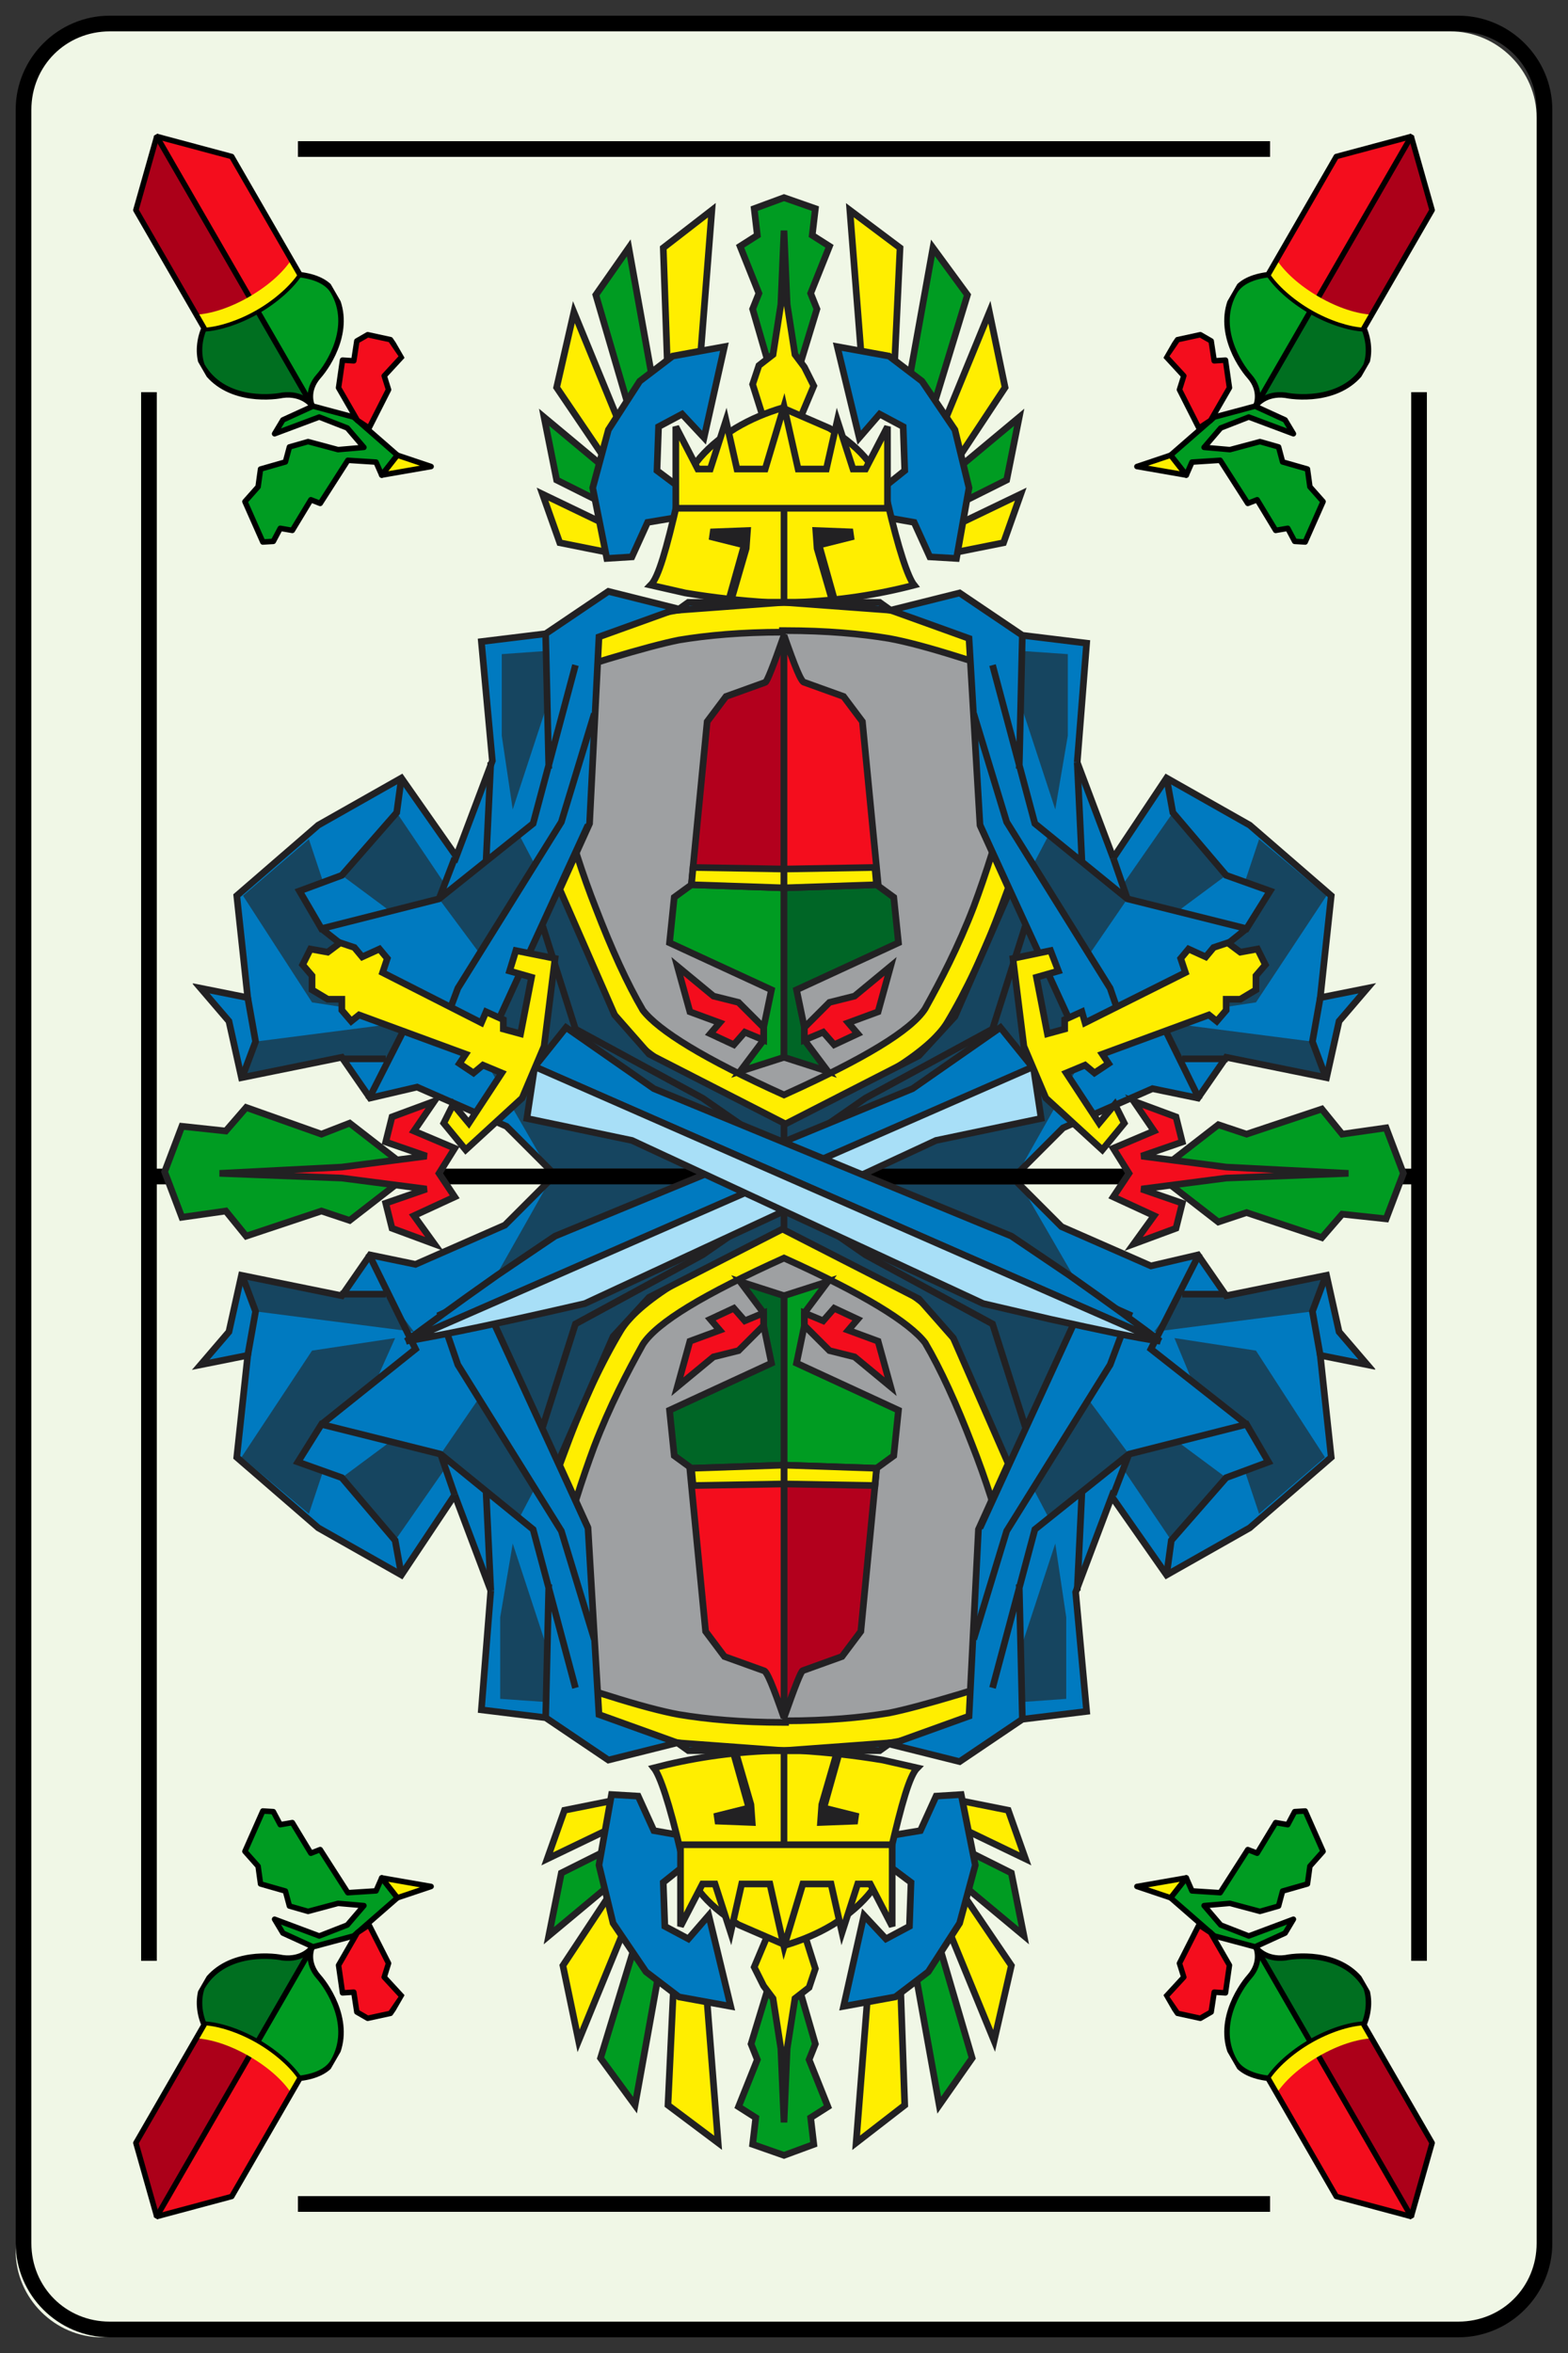 <svg xmlns="http://www.w3.org/2000/svg" xmlns:xlink="http://www.w3.org/1999/xlink" viewBox="0 0 100 150" enable-background="new 0 0 100 150"><rect x="0" y="0" width="100" height="150" fill="#333333" stroke="none"/><symbol id="f" viewBox="-7 -13.7 13.9 27.3"><g clip-rule="evenodd"><path fill-rule="evenodd" fill="#009C22" d="M1.9-12.4l.1.9-1.5 1-2.9-1.5-.4.5-2-1.1-.6.5-.8-.5-.6.3.3 2.8 1.2.4.7.9 1.6-.4.7.7 1.2-.3 1.4-1.4 1.5-.7-.3 1.6-1.2 1.5-3 .5.9.5 2.1-.2 1.9-1.9 1.2-3.5z"/><path stroke="#000" stroke-width=".35" stroke-linecap="round" stroke-linejoin="round" fill="none" d="M1.9-12.4l.1.9-1.5 1-2.9-1.5-.4.5-2-1.1-.6.5-.8-.5-.6.3.3 2.8 1.2.4.7.9 1.6-.4.7.7 1.2-.3 1.4-1.4 1.5-.7-.3 1.6-1.2 1.5-3 .5.9.5 2.1-.2 1.9-1.9 1.2-3.5z"/><path fill-rule="evenodd" fill="#F40D1D" d="M5.2-7l-.2-.9-2.3-1.5-.4.8v2.4l1.1 1.4.6-.4.8 1h.8l1.1-1 .1-1.3z"/><path stroke="#000" stroke-width=".35" stroke-linecap="round" stroke-linejoin="round" fill="none" d="M5.2-7l1.6.5-.1 1.3-1.1 1h-.8l-.8-1-.6.4-1.1-1.4v-2.4l.4-.8 2.3 1.5z"/><path fill-rule="evenodd" fill="#fe0" d="M3.4-11.8l1.5-1.7-3 1.1z"/><path stroke="#000" stroke-width=".35" stroke-linecap="square" stroke-linejoin="round" fill="none" d="M3.4-11.8l1.5-1.7-3 1.1z"/></g><use xlink:href="#a" width="9.8" height="20.2" x="-4.9" y="-10.1" transform="translate(.27 3.573)" overflow="visible"/></symbol><symbol id="a" viewBox="-4.9 -10.1 9.8 20.2"><path fill-rule="evenodd" clip-rule="evenodd" fill="#009C22" d="M0-1.3c3.1 0 4.7-1.6 4.7-3 0-2.6-2.6-3.9-3.5-4.2-1.1-.4-1.2-1.4-1.2-1.4s-.1 1-1.3 1.5c-.9.3-3.5 1.6-3.5 4.2.1 1.3 1.7 2.9 4.8 2.9z"/><path fill-rule="evenodd" clip-rule="evenodd" fill="#006F20" d="M0-1.3v-8.6s-.1 1-1.3 1.5c-.9.3-3.5 1.6-3.5 4.2.1 1.3 1.7 2.9 4.8 2.9z"/><path fill-rule="evenodd" clip-rule="evenodd" fill="#F40D1D" d="M3.5-2.2h-7v8.7l3.5 3.4 3.5-3.4z"/><path fill-rule="evenodd" clip-rule="evenodd" fill="#AC0019" d="M0-2.2h-3.5v8.7l3.5 3.4z"/><path stroke="#000" stroke-width=".35" stroke-linecap="round" stroke-linejoin="round" stroke-miterlimit="10" fill="none" d="M0-9.9v6.9M0 9.9v-11.8"/><path fill-rule="evenodd" clip-rule="evenodd" fill="#fe0" d="M3.5-1.2v-1.1c-.8-.4-2.1-.7-3.5-.7s-2.7.3-3.5.7v1.1c.8-.4 2-.7 3.5-.7s2.7.3 3.5.7z"/><path clip-rule="evenodd" stroke="#000" stroke-width=".35" stroke-linecap="round" stroke-linejoin="round" stroke-miterlimit="10" d="M-3.5-2.2v8.7l3.5 3.4 3.5-3.5v-8.7c.8-.6 1.3-1.3 1.3-2 0-2.6-2.6-3.9-3.5-4.2-1.2-.4-1.3-1.4-1.3-1.4s-.1 1-1.3 1.5c-.9.3-3.5 1.6-3.5 4.2.1.6.5 1.4 1.3 2z" fill="none"/><path clip-rule="evenodd" stroke="#000" stroke-width=".25" stroke-linecap="round" stroke-miterlimit="10" d="M3.5-2.3c-.8-.4-2.1-.7-3.5-.7s-2.7.3-3.5.7" fill="none"/></symbol><symbol id="d" viewBox="-37.7 0 75.5 62.7"><path fill-rule="evenodd" clip-rule="evenodd" fill="#9EA0A2" d="M-.1 36.6h.2c3.7 0 6.9-.4 9.5-1.1 4.9-1.4 7.7-2.1 8.3-2.2-.9-5.9-2.2-11.3-4-16-1.1-3-2.3-5.5-3.5-7.5-1.1-1.8-4.6-4-10.4-6.5v-.2.1h-.1v.1c-5.8 2.5-9.3 4.7-10.4 6.5-1.2 1.9-2.4 4.4-3.5 7.5-1.7 4.7-3 10.1-3.9 16l8.3 2.2c2.7.7 5.8 1.1 9.5 1.1z"/><path fill-rule="evenodd" clip-rule="evenodd" fill="#fe0" d="M.1 36.6c3.7 0 6.9-.4 9.5-1.1 4.9-1.4 7.7-2.1 8.3-2.2-.9-5.9-2.2-11.3-4-16-1.1-3-2.3-5.5-3.5-7.5-1.1-1.8-4.6-4-10.4-6.5v-.2.1h-.1v.1c-5.8 2.5-9.3 4.7-10.4 6.5-1.2 1.9-2.4 4.4-3.5 7.5-1.7 4.7-3 10.1-3.9 16l8.3 2.2c2.6.7 5.8 1.1 9.5 1.1h.2zm-.2-1.9c-2.6 0-4.8-.2-6.6-.5-1-.2-2.5-.6-4.5-1.2-1.9-.6-3.4-1-4.7-1.3 1-5.5 2.2-10.3 3.9-14.6 1-2.6 2-4.8 3-6.5 1-1.3 3.9-3.1 9-5.4 5.1 2.3 8.1 4.1 9 5.5 1 1.8 2.1 3.9 3.1 6.5 1.6 4.3 2.9 9.2 3.8 14.6-1.3.3-2.8.7-4.7 1.3-1.9.6-3.4 1-4.5 1.2-1.8.3-4 .5-6.6.5h-.2z"/><path clip-rule="evenodd" stroke="#222123" stroke-width=".425" d="M.1 36.6c3.7 0 6.9-.4 9.5-1.1 4.9-1.4 7.7-2.1 8.3-2.2-.9-5.9-2.2-11.3-4-16-1.1-3-2.3-5.5-3.5-7.5-1.1-1.8-4.6-4-10.4-6.5v-.2.1h-.1v.1c-5.8 2.5-9.3 4.7-10.4 6.5-1.2 1.9-2.4 4.4-3.5 7.5-1.7 4.7-3 10.1-3.9 16l8.3 2.2c2.6.7 5.8 1.1 9.5 1.1h.2zm-.2-1.9c-2.6 0-4.8-.2-6.6-.5-1-.2-2.5-.6-4.5-1.2-1.9-.6-3.4-1-4.7-1.3 1-5.5 2.2-10.3 3.9-14.6 1-2.6 2-4.8 3-6.5 1-1.3 3.9-3.1 9-5.4 5.1 2.3 8.1 4.1 9 5.5 1 1.8 2.1 3.9 3.1 6.5 1.6 4.3 2.9 9.2 3.8 14.6-1.3.3-2.8.7-4.7 1.3-1.9.6-3.4 1-4.5 1.2-1.8.3-4 .5-6.6.5h-.2z" fill="none"/><g clip-rule="evenodd"><path fill-rule="evenodd" fill="#fe0" d="M-4.6 61.6l-.8-10.2-2-.7-.3 8.5z"/><path stroke="#222123" stroke-width=".425" fill="none" d="M-4.6 61.6l-.8-10.2-2-.7-.3 8.5z"/><path fill-rule="evenodd" fill="#009C22" d="M-9.9 59.2l1.8-10-1.5-1.2-2.4 8.2z"/><path stroke="#222123" stroke-width=".425" fill="none" d="M-9.9 59.2l1.8-10-1.5-1.2-2.4 8.2z"/><path fill-rule="evenodd" fill="#fe0" d="M-13.4 55.1l3.9-9.5-1-1.2-4 5.9z"/><path stroke="#222123" stroke-width=".425" fill="none" d="M-13.4 55.1l3.9-9.5-1-1.2-4 5.9z"/><path fill-rule="evenodd" fill="#009C22" d="M-15.3 48.4l6-5-.2-1.5-5 2.5z"/><path stroke="#222123" stroke-width=".425" fill="none" d="M-15.3 48.4l6-5-.2-1.5-5 2.5z"/><path fill-rule="evenodd" fill="#fe0" d="M-15.4 43.5l5.2-2.5-.1-1.4-4 .8z"/><path stroke="#222123" stroke-width=".425" fill="none" d="M-15.4 43.5l5.2-2.5-.1-1.4-4 .8z"/></g><path fill-rule="evenodd" clip-rule="evenodd" fill="#007AC0" d="M-7.1 52.3l3.3.6-1.3-5.8-1.4 1.5-1.5-.8-.1-2.8 1.6-1.2-.4-1.8-1.8-.3-1-2.2-1.6-.1-.9 4.5 1 3.7 2 3.1z"/><path clip-rule="evenodd" stroke="#222123" stroke-width=".425" fill="none" d="M-7.1 52.3l-2.1-1.6-2-3.1-1-3.7.9-4.5 1.6.1 1 2.2 1.8.3.4 1.8-1.6 1.2.1 2.8 1.5.8 1.4-1.5 1.3 5.8z"/><g clip-rule="evenodd"><path fill-rule="evenodd" fill="#fe0" d="M4.2 61.6l3.2-2.4-.4-8.5-2 .7z"/><path stroke="#222123" stroke-width=".425" fill="none" d="M4.2 61.6l.8-10.2 2-.7.4 8.5z"/><path fill-rule="evenodd" fill="#009C22" d="M9.5 59.2l2.2-3-2.5-8.2-1.5 1.2z"/><path stroke="#222123" stroke-width=".425" fill="none" d="M9.5 59.2l-1.8-10 1.5-1.2 2.5 8.2z"/><path fill-rule="evenodd" fill="#fe0" d="M13.1 55.1l1-4.8-3.9-5.9-1 1.2z"/><path stroke="#222123" stroke-width=".425" fill="none" d="M13.1 55.1l-3.9-9.5 1-1.2 3.9 5.9z"/><path fill-rule="evenodd" fill="#009C22" d="M15 48.4l-.8-4-5-2.5-.2 1.5z"/><path stroke="#222123" stroke-width=".425" fill="none" d="M15 48.4l-6-5 .2-1.5 5 2.5z"/><path fill-rule="evenodd" fill="#fe0" d="M15.1 43.5l-1.1-3.1-4-.8-.1 1.4z"/><path stroke="#222123" stroke-width=".425" fill="none" d="M15.1 43.5l-5.2-2.5.1-1.4 4 .8z"/></g><path fill-rule="evenodd" clip-rule="evenodd" fill="#007AC0" d="M6.7 52.3l2.1-1.6 2.1-3.1.9-3.7-.8-4.5-1.7.1-1 2.2-1.7.3-.4 1.8 1.5 1.2-.1 2.8-1.5.8-1.3-1.5-1.4 5.8z"/><path clip-rule="evenodd" stroke="#222123" stroke-width=".425" fill="none" d="M6.7 52.3l2.1-1.6 2.1-3.1.9-3.7-.8-4.5-1.7.1-1 2.2-1.7.3-.4 1.8 1.5 1.2-.1 2.8-1.5.8-1.3-1.5-1.4 5.8z"/><path fill-rule="evenodd" clip-rule="evenodd" fill="#009C22" d="M2.1 55.3l-2.1-6.9-2 6.9.4 1-1.2 3 1.1.7-.2 1.7 1.9.7 2-.7-.2-1.7 1.1-.7-1.2-3z"/><path clip-rule="evenodd" stroke="#222123" stroke-width=".425" fill="none" d="M2.1 55.3l-2.1-6.9-2 6.9.4 1-1.2 3 1.1.7-.2 1.7 1.9.7 2-.7-.2-1.7 1.1-.7-1.2-3z"/><path fill-rule="evenodd" clip-rule="evenodd" fill="#fe0" d="M-1.6 51.7l.9.7.5 3.2.2 4.7.2-4.7.5-3.2.6-.8.6-1.2-.8-1.9-1.1-.1-1.4.2-.6 1.9z"/><path clip-rule="evenodd" stroke="#222123" stroke-width=".425" fill="none" d="M-1.6 51.7l-.4-1.2.6-1.9 1.4-.2 1.1.1.8 1.9-.6 1.2-.6.8-.5 3.2-.2 4.7-.2-4.7-.5-3.2z"/><path fill-rule="evenodd" clip-rule="evenodd" fill="#fe0" d="M2.9 47.7c2.1-1.3 3.3-2.8 3.7-4.7.7-3 1.3-4.8 1.7-5.3-2.3-.6-4.8-1-7.6-1.1h-1.7c-1.7.1-3.5.3-5.3.6l-2.2.5c.5.5 1 2.3 1.7 5.3.4 1.9 1.7 3.4 3.7 4.7 1 .6 2.1 1.1 3 1.3l3-1.3z"/><path clip-rule="evenodd" stroke="#222123" stroke-width=".425" d="M2.9 47.7l-3 1.3c-1-.3-2-.7-3-1.3-2.1-1.3-3.3-2.9-3.7-4.7-.7-3-1.2-4.8-1.7-5.3l2.2-.5c1.8-.3 3.6-.5 5.3-.6h1.7c2.8.1 5.3.5 7.6 1.1-.4.5-1 2.3-1.7 5.3-.4 1.9-1.6 3.4-3.7 4.7z" fill="none"/><path fill-rule="evenodd" clip-rule="evenodd" fill="#222123" d="M-4.7 41.3l2.6.1-.1-1.4-.9-3.1h-.6l.9 3.2-2 .5zM4.4 41.3l.1-.7-2-.5.9-3.2h-.6l-.9 3.1-.1 1.4z"/><path fill-rule="evenodd" clip-rule="evenodd" fill="#fe0" d="M-1.2 45.1l1.2 4 .9-4h1.8l.7 3.1 1-3.1h.8l1.4 2.7v-5.2h-13.5v5.2l1.4-2.7h.8l1 3.1.7-3.1z"/><path clip-rule="evenodd" stroke="#222123" stroke-width=".425" fill="none" d="M-1.2 45.1h-1.8l-.7 3.1-1-3.1h-.8l-1.4 2.7v-5.2h13.5v5.2l-1.4-2.7h-.8l-1 3.1-.7-3.1h-1.8l-.9 4z"/><path fill-rule="evenodd" clip-rule="evenodd" fill="#B3001D" d="M0 34.5v-16l-5.9.2 1 10.3 1.2 1.6 2.5.9c.1 0 .5 1 1.2 3z"/><path clip-rule="evenodd" stroke="#222123" stroke-width=".425" d="M0 34.5c-.7-2-1.1-3-1.2-3l-2.5-.9-1.2-1.6-1-10.3 5.9-.3v16.1z" fill="none"/><path fill-rule="evenodd" clip-rule="evenodd" fill="#009C22" d="M-7.3 14.9l.3 2.9 1.1.8 5.9-.2v-10.8l-2.8-.9 1.5 2v.8l.5 2.4z"/><path clip-rule="evenodd" stroke="#222123" stroke-width=".425" fill="none" d="M-7.3 14.9l6.5-3-.5-2.4v-.8l-1.5-2 2.8.9v10.8l-5.9.2-1.1-.8z"/><path fill-rule="evenodd" clip-rule="evenodd" fill="#F40D1D" d="M-2.5 9.2l-.7-.8-1.5.7.6.7-1.9.7-.8 2.9 2.3-1.9 1.6-.4 1.6-1.6v-.8z"/><path clip-rule="evenodd" stroke="#222123" stroke-width=".425" fill="none" d="M-2.5 9.2l1.2-.5v.8l-1.6 1.6-1.6.4-2.3 1.9.8-2.9 1.9-.7-.6-.7 1.5-.7z"/><path fill-rule="evenodd" clip-rule="evenodd" fill="#F40D1D" d="M0 34.5c.7-2 1.1-3 1.3-3l2.5-.9 1.2-1.6 1-10.3-6-.3v16.1z"/><path clip-rule="evenodd" stroke="#222123" stroke-width=".425" d="M0 34.5c.7-2 1.1-3 1.3-3l2.5-.9 1.2-1.6 1-10.3-6-.3v16.1z" fill="none"/><path fill-rule="evenodd" clip-rule="evenodd" fill="#006626" d="M5.9 18.6l1.1-.8.3-2.9-6.5-3 .5-2.4v-.8l1.5-2-2.8.9v10.8z"/><path clip-rule="evenodd" stroke="#222123" stroke-width=".425" fill="none" d="M5.9 18.6l1.1-.8.3-2.9-6.5-3 .5-2.4v-.8l1.5-2-2.8.9v10.8z"/><path fill-rule="evenodd" clip-rule="evenodd" fill="#F40D1D" d="M1.3 9.5l1.6 1.6 1.6.4 2.3 1.9-.8-2.9-1.9-.7.6-.7-1.5-.7-.7.8-1.2-.5z"/><path clip-rule="evenodd" stroke="#222123" stroke-width=".425" fill="none" d="M1.3 9.5l1.6 1.6 1.6.4 2.3 1.9-.8-2.9-1.9-.7.6-.7-1.5-.7-.7.8-1.2-.5z"/><path fill-rule="evenodd" clip-rule="evenodd" fill="#007AC0" d="M-6.8 36.1l.7.5h6.1l-6.8-.5zm-17.6-10.7l3.4-5.1 2.3 6.1-.7 7.6 4.1.5 4 2.7 4.4-1.1-5-1.8-.6-11.9-1.9-4.2 3.5-8 2.2-2.5 8.7-4.4v-3.1h-14.9l-2.9 2.9-5.7 2.5-3-.7-1.8 2.6-6.4-1.3-.8 3.6-1.8 2.1 3-.6-.7 6.5 5.2 4.5 5.4 3.1zM34.6 6.2l-6.3 1.3-1.8-2.6-3 .7-5.7-2.5-2.9-2.9h-14.9v3.1l8.7 4.4 2.2 2.5 3.5 8-1.9 4.2-.6 11.9-5.1 1.8-6.8.5h6.1l.7-.5 4.4 1.1 4-2.7 4.2-.5-.7-7.6 2.3-6.1 3.4 5.1 5.3-3 5.2-4.5-.7-6.5 3 .6-1.7-2.1z"/><path fill-rule="evenodd" clip-rule="evenodd" fill="#164560" d="M-21.6 18.6l-.4-.9-3.1-.8-3.1 2.3 3.5 4zM-30.9 18.2l1.4-2.4 3.4-2.6 1.2-2.9-5.2.8-4.4 6.8 4.2 3.6.9-2.7zM-15.9 19.9l-3.5-5.7-2.6 3.5 5.1 4.1zM-18 28.1v5.2l2.8.2.1-3.4-2.2-6.7zM-25.4 7.5h-2.8l-6.4-1.3.9 2.4 10.1 1.3zM21.6 18.6l3.2 4.6 3.4-4-3.1-2.3-3.2.8zM31 18.2l-1.6.6.9 2.7 4.3-3.6-4.5-6.8-5.3-.8 1.3 2.9 3.4 2.6zM15.9 19.9l1 1.9 5-4.1-2.4-3.5zM18.1 28.1l-.8-4.7-2.2 6.7.1 3.4 2.9-.2zM-14.9.2l-4.4 7.6 5 10.6 3.4-8.2 2.3-2.5 8.6-4.4 8.7 4.4 2.4 2.5 3.3 8 4.8-10.4-4.3-7.6zM25.4 7.5l-1.8 2.4 10.1-1.3.9-2.4-6.3 1.3z"/><path clip-rule="evenodd" stroke="#222123" stroke-width=".425" fill="none" d="M-13.3 32.6l-2.7-10.1-6-4.8-7.5-1.9-1.4 2.4 2.7 1 3.5 4 .3 2.2M-15.2 34.5l.2-8.5M-12.1 29.5l-2.1-6.9-6.6-10.6-1.2-3.2 2.7-1.2 6.8 14.8M-28.2 7.5h2.8M-26.5 4.9l3.1 6.1-6.1 4.8M-34.2 11.4l.5-2.8-.9-2.4M-15.4 16l2.1-6.6 8.1-4.4 3.9-2.7M-21 20.3l-1-2.6M-18.7 26.4l-.3-6.3M13.3 32.6l2.7-10.1 5.9-4.8 7.6-1.9 1.5 2.4-2.8 1-3.4 4-.4 2.2M15.2 34.5l-.2-8.5M12.1 29.5l2.1-6.9 6.6-10.6 1.1-3.2-2.6-1.2-6.8 14.8M28.3 7.5h-2.9M26.5 4.9l-3 6.1 6 4.8M34.2 11.4l-.5-2.8.9-2.4M15.4 16l-2.1-6.6-8.1-4.4-3.9-2.7M21 20.3l.9-2.6M18.7 26.4l.3-6.3"/><path clip-rule="evenodd" stroke="#222123" stroke-width=".425" d="M-24.4 25.4l-5.3-3-5.2-4.5.7-6.5-3 .6 1.8-2.1.8-3.6 6.4 1.3 1.8-2.6 3 .7 5.7-2.5 2.9-2.9h14.8v3.1l-8.6 4.4-2.2 2.5-3.5 8 1.9 4.2.6 11.9 5 1.8-4.4 1.1-4-2.7-4.1-.5.7-7.6-2.3-6.1-3.5 5zm17.6 10.7l6.8.5h-6.1l-.7-.5zM21 20.3l3.4 5.1 5.3-3 5.2-4.5-.7-6.5 3 .6-1.8-2.1-.8-3.6-6.4 1.3-1.8-2.6-2.9.6-5.7-2.5-2.9-2.9h-14.9v3.1l8.6 4.4 2.3 2.5 3.5 8-1.9 4.2-.7 11.9-5 1.8-6.8.5h6.1l.7-.5 4.4 1.1 4-2.7 4.1-.5-.6-7.6" fill="none"/><path clip-rule="evenodd" stroke="#201F21" stroke-width=".425" fill="none" d="M18.7 26.4l2.3-6.1"/><path clip-rule="evenodd" stroke="#222123" stroke-width=".425" fill="none" d="M0 42.6v-6"/><path fill-rule="evenodd" clip-rule="evenodd" fill="#fe0" d="M0 18.4l-5.9.2.1 1.1 5.8-.1z"/><path clip-rule="evenodd" stroke="#222123" stroke-width=".425" fill="none" d="M0 18.4l-5.9.2.1 1.1 5.8-.1z"/><path fill-rule="evenodd" clip-rule="evenodd" fill="#fe0" d="M0 18.4v1.2l5.8.1.1-1.1z"/><path clip-rule="evenodd" stroke="#222123" stroke-width=".425" fill="none" d="M0 18.4l5.9.2-.1 1.1-5.8-.1z"/></symbol><symbol viewBox="-6.7 -8.5 13.4 17"><path fill-rule="evenodd" clip-rule="evenodd" fill="#009915" d="M0 8.3c1.5-1.4 2.4-2.2 2.5-2.5.4-.8.5-1.8.3-3l1.2 1.7.8-1.1c.5-.8.8-1.4.9-1.8.2-.9-.1-2-.9-3.3l1.6.9c.1-2.4-.1-4-.4-4.7-.3-.6-1.1-1-2.3-1.2l1.8-.6c-.8-.7-1.8-1-2.8-1-.1 0-.4.3-1 .8-.4.4-.8.3-1.2-.3h-1c-.4.6-.8.6-1.2.2-.6-.6-.9-.8-1-.8-1 0-2 .4-2.9 1.1l1.8.6c-1.2.2-2 .6-2.3 1.3-.2.5-.4 1.4-.4 2.8v2l1.6-.9c-.8 1.3-1 2.4-.9 3.3.1.4.4 1 .9 1.8.3.4.6.7.8 1.1l1.2-1.7c-.1 1 0 2 .4 2.8.1.3 1 1.1 2.5 2.5z"/><path fill-rule="evenodd" clip-rule="evenodd" fill-opacity=".298" d="M-4.9 3.5c.3.4.6.7.8 1.1l1.2-1.7c-.1 1.1 0 2.1.4 2.9.2.3 1 1.2 2.6 2.5v-16h-.5c-.4.5-.8.6-1.2.2-.6-.5-.9-.8-1-.8-1 0-2 .4-2.9 1.1l1.8.6c-1.2.2-2 .6-2.3 1.3-.3.4-.5 1.3-.5 2.7v2l1.6-.9c-.8 1.3-1 2.4-.9 3.3.1.3.4.9.9 1.7z"/><path clip-rule="evenodd" stroke="#000" stroke-width=".031" stroke-linecap="round" stroke-linejoin="round" stroke-miterlimit="3" d="M-4.9 3.5c-.5-.8-.8-1.4-.9-1.8-.2-.9.1-2 .9-3.3l-1.6.9v-2c0-1.3.2-2.2.4-2.7.4-.7 1.1-1.2 2.3-1.3l-1.8-.6c.9-.7 1.9-1 2.9-1 .1 0 .4.3 1 .8.4.4.8.3 1.2-.2h.5v16c-1.5-1.4-2.4-2.2-2.6-2.5-.3-.8-.4-1.8-.3-3l-1.2 1.7c-.2-.3-.5-.7-.8-1z" fill="none"/><path clip-rule="evenodd" stroke="#151215" stroke-width=".35" d="M0 8.3c-1.5-1.4-2.4-2.2-2.6-2.5-.3-.8-.4-1.8-.3-3l-1.2 1.7c-.2-.3-.5-.7-.8-1.1-.5-.8-.8-1.4-.9-1.8-.2-.9.1-2 .9-3.3l-1.6.9v-2c0-1.2.2-2.1.4-2.6.4-.7 1.1-1.2 2.3-1.3l-1.8-.6c.9-.7 1.9-1 2.9-1 .1 0 .4.3 1 .8.4.4.8.3 1.2-.2h1c.4.6.8.6 1.2.2.6-.6.9-.8 1-.8 1 0 2 .4 2.9 1.1l-1.9.5c1.2.2 2 .6 2.3 1.3.4.7.5 2.3.4 4.7l-1.5-.9c.8 1.3 1 2.4.9 3.3-.1.4-.4 1-.9 1.8l-.8 1-1.3-1.7c.2 1.2.1 2.2-.3 3-.1.3-1 1.1-2.5 2.5z" fill="none"/></symbol><symbol viewBox="-8.2 -7.9 16.3 15.8"><path fill-rule="evenodd" clip-rule="evenodd" fill="#E61616" d="M6.5 6.8c1.1-.8 1.6-2 1.5-3.6-.1-1.6-.7-3-2-4.4-1.2-1.4-3.2-3.5-6-6.4-2.8 2.9-4.8 5.1-6 6.4-1.2 1.4-1.9 2.9-2 4.4-.1 1.6.4 2.8 1.5 3.6 1 .8 2.1 1.1 3.3.8 1.2-.1 2.3-.8 3.2-1.8 1 1 2 1.7 3.2 1.8 1.2.3 2.3 0 3.3-.8z"/><path fill-rule="evenodd" clip-rule="evenodd" fill-opacity=".298" d="M0-7.6v13.4c1 1 2 1.6 3.2 1.8 1.2.2 2.3-.1 3.3-.8 1.1-.8 1.6-2 1.5-3.6-.1-1.6-.7-3-2-4.4-1.2-1.4-3.2-3.5-6-6.4z"/><path clip-rule="evenodd" stroke="#151215" stroke-width=".1" stroke-linecap="round" stroke-linejoin="round" stroke-miterlimit="3" d="M0-7.6c2.8 2.9 4.8 5.1 6 6.4 1.2 1.4 1.9 2.9 2 4.4.1 1.6-.4 2.8-1.5 3.6-1 .8-2.1 1.1-3.3.8-1.2-.2-2.2-.8-3.2-1.8v-13.4z" fill="none"/><path clip-rule="evenodd" stroke="#151215" stroke-width=".35" d="M6.5 6.8c-1 .8-2.1 1.1-3.3.8-1.2-.1-2.2-.8-3.2-1.8-.9 1.1-2 1.7-3.2 1.9-1.2.2-2.3-.1-3.3-.8-1.1-.9-1.6-2.1-1.5-3.7.1-1.6.8-3 2-4.4 1.2-1.4 3.2-3.5 6-6.4 2.8 2.9 4.8 5.1 6 6.4 1.2 1.4 1.9 2.9 2 4.4.1 1.6-.4 2.8-1.5 3.6z" fill="none"/></symbol><symbol id="c" viewBox="-49 -74 98 148"><path fill="#F0F7E6" d="M48-68.5c0-3-2.5-5.5-5.5-5.5h-86c-3 0-5.5 2.5-5.5 5.5v136c0 3 2.5 5.5 5.5 5.5h86c3 0 5.5-2.5 5.5-5.5v-136z"/><path fill="#000" d="M43 73c2.8 0 5-2.2 5-5v-136c0-2.8-2.2-5-5-5h-86c-2.8 0-5 2.2-5 5v136c0 2.8 2.2 5 5 5h86m0 1h-86c-3.3 0-6-2.7-6-6v-136c0-3.3 2.7-6 6-6h86c3.3 0 6 2.7 6 6v136c0 3.3-2.7 6-6 6z"/></symbol><symbol id="e" viewBox="-41 -66 82 132"><path fill-rule="evenodd" clip-rule="evenodd" d="M31 66h-62v-1h62zM31-65h-62v-1h62zM-41 50h1v-100h-1zM41-50h-1v100h1zM40-.5h-80v1h80z"/></symbol><symbol viewBox="-7.7 -10.4 15.4 20.8"><g clip-rule="evenodd"><path fill-rule="evenodd" fill="#fe0" d="M0-5.9l-.4.2-.6-2.1 1-.9 1 .8-.6 2.1-.4-.1zm3-.3l-1.5.2.9-2.1-1.5-1-.9-1-.9 1-1.5 1 .9 2.1-1.5-.2 3 2.2 3-2.2z"/><path stroke="#222123" stroke-width=".35" d="M3-6.2l-3 2.2-3-2.2 1.5.2-.9-2.1 1.5-1 .9-1 .9 1 1.5 1-.9 2.1 1.5-.2zm-3 .3l.4.2.6-2.2-1-.8-1.1.8.6 2.1.5-.1z" fill="none"/></g><use xlink:href="#b" width="15.4" height="15.4" x="-7.7" y="-7.7" transform="translate(0 2.703)" overflow="visible"/></symbol><symbol id="b" viewBox="-7.7 -7.7 15.4 15.4"><path fill-rule="evenodd" clip-rule="evenodd" fill="#F40D1D" d="M6.8 3.3c.5-1 .7-2.1.7-3.3 0-1.2-.2-2.3-.7-3.3-.4-.8-.9-1.5-1.5-2-1.5-1.5-3.2-2.2-5.3-2.2-2 0-3.8.7-5.3 2.1-.7.8-1.2 1.5-1.5 2.1-.5 1-.8 2.1-.8 3.3 0 1.2.3 2.2.8 3.3.4.8.9 1.5 1.5 2.1 1.5 1.4 3.3 2.1 5.3 2.1s3.8-.7 5.3-2.1c.5-.5 1-1.2 1.5-2.1z"/><g clip-rule="evenodd"><path fill-rule="evenodd" fill="#00AFE7" d="M6.8 3.3c-2.4-.5-4.6-.7-6.8-.7s-4.4.2-6.8.7c.4.8.9 1.5 1.5 2.1 1.9-.7 3.7-1.1 5.3-1.1 1.7 0 3.4.4 5.3 1.1.5-.6 1-1.3 1.5-2.1z"/><path stroke="#222123" stroke-width=".35" d="M6.8 3.3c-.5.8-1 1.5-1.5 2.1-1.9-.7-3.6-1.1-5.3-1.1-1.7 0-3.4.4-5.3 1.1-.6-.6-1.1-1.3-1.5-2.1 2.4-.5 4.7-.7 6.8-.7 2.2 0 4.4.2 6.8.7z" fill="none"/><path fill-rule="evenodd" fill="#00AFE7" d="M6.8-3.3c-.4-.8-.9-1.5-1.5-2-1.9.7-3.6 1-5.2 1-1.8 0-3.5-.4-5.3-1.1-.8.8-1.3 1.5-1.6 2.1 2.4.5 4.6.7 6.8.7s4.4-.2 6.8-.7z"/><path stroke="#222123" stroke-width=".35" d="M6.8-3.3c-2.4.5-4.6.7-6.7.7-2.2 0-4.5-.2-6.8-.7.2-.6.7-1.3 1.4-2.1 1.8.8 3.6 1.1 5.3 1.1 1.6 0 3.4-.4 5.2-1.1.7.6 1.2 1.3 1.6 2.1z" fill="none"/></g><g fill-rule="evenodd" clip-rule="evenodd" fill="#fe0"><path d="M7.2 0l-1 1.3-2-.5 1.1.5-.6 1.3-.8-.5.2-.5-1.9-.4-.5-.7-1.7 1.8-1.9-1.8-.5.6-2 .4.4.6-.8.5-.6-1.2 1.2-.5-2 .5-1-1.3 1-1.2 2 .5-1.2-.5.6-1.3.8.4-.3.5 2 .4.5.6 1.8-1.8 1.8 1.8.5-.6 1.9-.4-.3-.5.8-.5.6 1.3-1.2.4 2-.5 1.1 1.3zM1.6-6.8v1.1l-1.6 1.1-1.6-1 .1-1.1-1.4 1.1-1.5-.5c1.4-1 2.8-1.4 4.4-1.4 1.6 0 3 .5 4.4 1.4l-1.5.5-1.3-1.2zM-1.5 6.6l-.1-1.1 1.6-1 1.6 1v1.1l1.4-1.1 1.5.5c-1.3 1-2.8 1.5-4.5 1.5-1.6 0-3.1-.5-4.5-1.5l1.6-.6 1.4 1.2z"/></g><path clip-rule="evenodd" stroke="#1A1A1A" stroke-width=".35" fill="none" d="M0-7.5v15"/><path fill-rule="evenodd" clip-rule="evenodd" fill-opacity=".149" d="M0 7.5v-15h.1c2 0 3.8.7 5.3 2.1.6.8 1.1 1.5 1.4 2.1.5 1 .8 2.1.8 3.3 0 1.2-.3 2.2-.8 3.3-.4.8-.9 1.5-1.5 2.1-1.5 1.4-3.2 2.1-5.3 2.1z"/><path clip-rule="evenodd" stroke="#222123" stroke-width=".35" d="M6.8 3.3c-.5.8-1 1.5-1.5 2.1-1.5 1.4-3.2 2.1-5.3 2.1-2 0-3.8-.7-5.3-2.1-.6-.6-1.1-1.3-1.5-2.1-.5-1-.8-2.1-.8-3.3 0-1.2.3-2.3.8-3.3.3-.6.8-1.3 1.5-2.1 1.5-1.4 3.3-2.1 5.3-2.1 2.1 0 3.8.7 5.3 2.2.6.6 1.1 1.3 1.5 2 .5 1.1.7 2.2.7 3.3 0 1.1-.2 2.2-.7 3.3z" fill="none"/></symbol><use xlink:href="#c" width="98" height="148" x="-49" y="-74" transform="matrix(1 0 0 -1 50 75)" overflow="visible"/><g><g><use xlink:href="#d" width="75.5" height="62.7" x="-37.7" transform="matrix(-1 0 0 1 50 75)" overflow="visible"/><use xlink:href="#d" width="75.5" height="62.7" x="-37.7" transform="matrix(1 0 0 -1 50 75)" overflow="visible"/><use xlink:href="#e" width="82" height="132" x="-41" y="-66" transform="matrix(1 0 0 -1 50 75)" overflow="visible"/><g clip-rule="evenodd"><path fill-rule="evenodd" fill="#007AC0" d="M35.4 78.8l22.8-9.4 5.6-3.9 2.1 2.6-40 17.4c1.2-.9 3.1-2.3 5.8-4.2l3.7-2.5z"/><path stroke="#222123" stroke-width=".425" d="M35.4 78.8l22.8-9.4 5.6-3.9 2.1 2.6-40 17.4c1.2-.9 3.1-2.3 5.8-4.2l3.7-2.5z" fill="none"/><path fill-rule="evenodd" fill="#A8DFF7" d="M37.3 83.1c-5.2 1.2-9 2-11.4 2.4l40-17.5.5 3.3-6.7 1.4-22.4 10.4z"/><path stroke="#222123" stroke-width=".425" d="M37.3 83.1l22.4-10.4 6.7-1.4-.5-3.3-40 17.5c2.4-.4 6.2-1.2 11.4-2.4z" fill="none"/><path fill-rule="evenodd" fill="#fe0" d="M78.3 60.1l.8.6 1.1-.2.5 1-.6.7v.9l-1 .6h-.9v.7l-.6.7-.5-.4-6.8 2.5.4.6-.9.6-.6-.5-1.2.5 2.1 3.2 1-1.2.6 1.2-1.4 1.7-3.6-3.3-1.4-3.3-.7-5.6 2.4-.5.5 1.3-1.4.4.7 3.6 1.1-.3v-.6l1.1-.5.2.7 6.4-3.2-.3-.9.5-.6 1.1.5.5-.6z"/><path stroke="#222123" stroke-width=".425" fill="none" d="M78.3 60.1l.8.6 1.1-.2.5 1-.6.7v.9l-1 .6h-.9v.7l-.6.7-.5-.4-6.8 2.5.4.6-.9.6-.6-.5-1.2.5 2.1 3.2 1-1.2.6 1.2-1.4 1.7-3.6-3.3-1.4-3.3-.7-5.6 2.4-.5.5 1.3-1.4.4.7 3.6 1.1-.3v-.6l1.1-.5.2.7 6.4-3.2-.3-.9.5-.6 1.1.5.5-.6z"/><path fill-rule="evenodd" fill="#007AC0" d="M34.1 68l2.1-2.6 5.6 3.9 22.8 9.4 3.7 2.5c2.7 1.9 4.6 3.3 5.8 4.2l-40-17.4z"/><path stroke="#222123" stroke-width=".425" d="M34.1 68l39.9 17.5c-1.2-.9-3.1-2.3-5.8-4.2l-3.7-2.5-22.8-9.4-5.6-3.9-2 2.5z" fill="none"/><path fill-rule="evenodd" fill="#A8DFF7" d="M34.1 68l39.9 17.5c-1.5-.2-3.8-.7-7-1.4l-4.3-1-22.4-10.4-6.7-1.4.5-3.3z"/><path stroke="#222123" stroke-width=".425" d="M34.1 68l39.9 17.5c-1.5-.2-3.8-.7-7-1.4l-4.3-1-22.4-10.4-6.7-1.4.5-3.3z" fill="none"/><path fill-rule="evenodd" fill="#fe0" d="M32.1 65.6l1.1.3.7-3.6-1.4-.4.4-1.3 2.5.5-.7 5.6-1.4 3.3-3.6 3.3-1.4-1.7.6-1.2 1 1.2 2.1-3.2-1.2-.5-.6.5-.9-.6.4-.6-6.8-2.5-.5.4-.6-.7v-.7h-.9l-1-.6v-.9l-.6-.7.5-1 1.1.2.8-.6.9.3.5.6 1.1-.5.5.6-.3.9 6.3 3.2.3-.7 1.1.5z"/><path stroke="#222123" stroke-width=".425" fill="none" d="M32.1 65.6v-.6l-1.1-.5-.3.7-6.3-3.2.3-.9-.5-.6-1.1.5-.5-.6-.9-.3-.8.6-1.1-.2-.5 1 .6.7v.9l1 .6h.9v.7l.6.7.5-.4 6.8 2.5-.4.6.9.6.6-.5 1.2.5-2.1 3.2-1-1.2-.6 1.2 1.4 1.7 3.6-3.3 1.4-3.3.7-5.6-2.5-.5-.4 1.3 1.4.4-.7 3.6z"/><path fill-rule="evenodd" fill="#009C22" d="M15.7 70.6l4.8 1.7 1.8-.7 4 3.1-4 3.1-1.8-.6-4.8 1.6-1.3-1.6-2.8.4-1.1-2.9 1.1-2.9 2.8.3z"/><path stroke="#222123" stroke-width=".425" fill="none" d="M15.7 70.6l4.8 1.7 1.8-.7 4 3.1-4 3.1-1.8-.6-4.8 1.6-1.3-1.6-2.8.4-1.1-2.9 1.1-2.9 2.8.3z"/><path fill-rule="evenodd" fill="#F40D1D" d="M27.7 70.2l-1.3 1.9 2.6 1.1-1 1.6 1 1.5-2.6 1.2 1.3 1.8-2.7-1-.4-1.6 2.6-.9-5.4-.7-7.8-.3 7.8-.4 5.4-.7-2.6-.9.4-1.6z"/><path stroke="#222123" stroke-width=".425" fill="none" d="M27.7 70.2l-2.7 1-.4 1.6 2.6.9-5.4.7-7.8.4 7.8.3 5.4.7-2.6.9.4 1.6 2.7 1-1.3-1.8 2.6-1.2-1-1.5 1-1.6-2.6-1.1z"/><path fill-rule="evenodd" fill="#009C22" d="M88.4 77.7l-2.8-.3-1.3 1.5-4.8-1.6-1.8.6-4-3.1 4-3.1 1.8.6 4.8-1.6 1.3 1.6 2.8-.4 1.1 2.9z"/><path stroke="#222123" stroke-width=".425" fill="none" d="M88.4 77.7l-2.8-.3-1.3 1.5-4.8-1.6-1.8.6-4-3.1 4-3.1 1.8.6 4.8-1.6 1.3 1.6 2.8-.4 1.1 2.9z"/><path fill-rule="evenodd" fill="#F40D1D" d="M72.3 70.2l2.7 1 .4 1.6-2.6.9 5.4.7 7.8.4-7.8.3-5.4.7 2.6.9-.4 1.6-2.7 1 1.3-1.8-2.6-1.2 1-1.5-1-1.6 2.6-1.1z"/><path stroke="#222123" stroke-width=".425" fill="none" d="M72.3 70.2l1.3 1.9-2.6 1.1 1 1.6-1 1.5 2.6 1.2-1.3 1.8 2.7-1 .4-1.6-2.6-.9 5.4-.7 7.8-.3-7.8-.4-5.4-.7 2.6-.9-.4-1.6z"/></g><use xlink:href="#f" width="13.9" height="27.3" x="-7" y="-13.7" transform="matrix(-.866 .5 .5 .866 83.5 129.5)" overflow="visible"/><use xlink:href="#f" width="13.9" height="27.3" x="-7" y="-13.7" transform="matrix(.866 .5 -.5 .866 16.5 129.5)" overflow="visible"/><use xlink:href="#f" width="13.9" height="27.3" x="-7" y="-13.7" transform="matrix(-.866 -.5 .5 -.866 83.5 20.5)" overflow="visible"/><use xlink:href="#f" width="13.9" height="27.3" x="-7" y="-13.7" transform="matrix(.866 -.5 -.5 -.866 16.5 20.5)" overflow="visible"/></g></g></svg>
